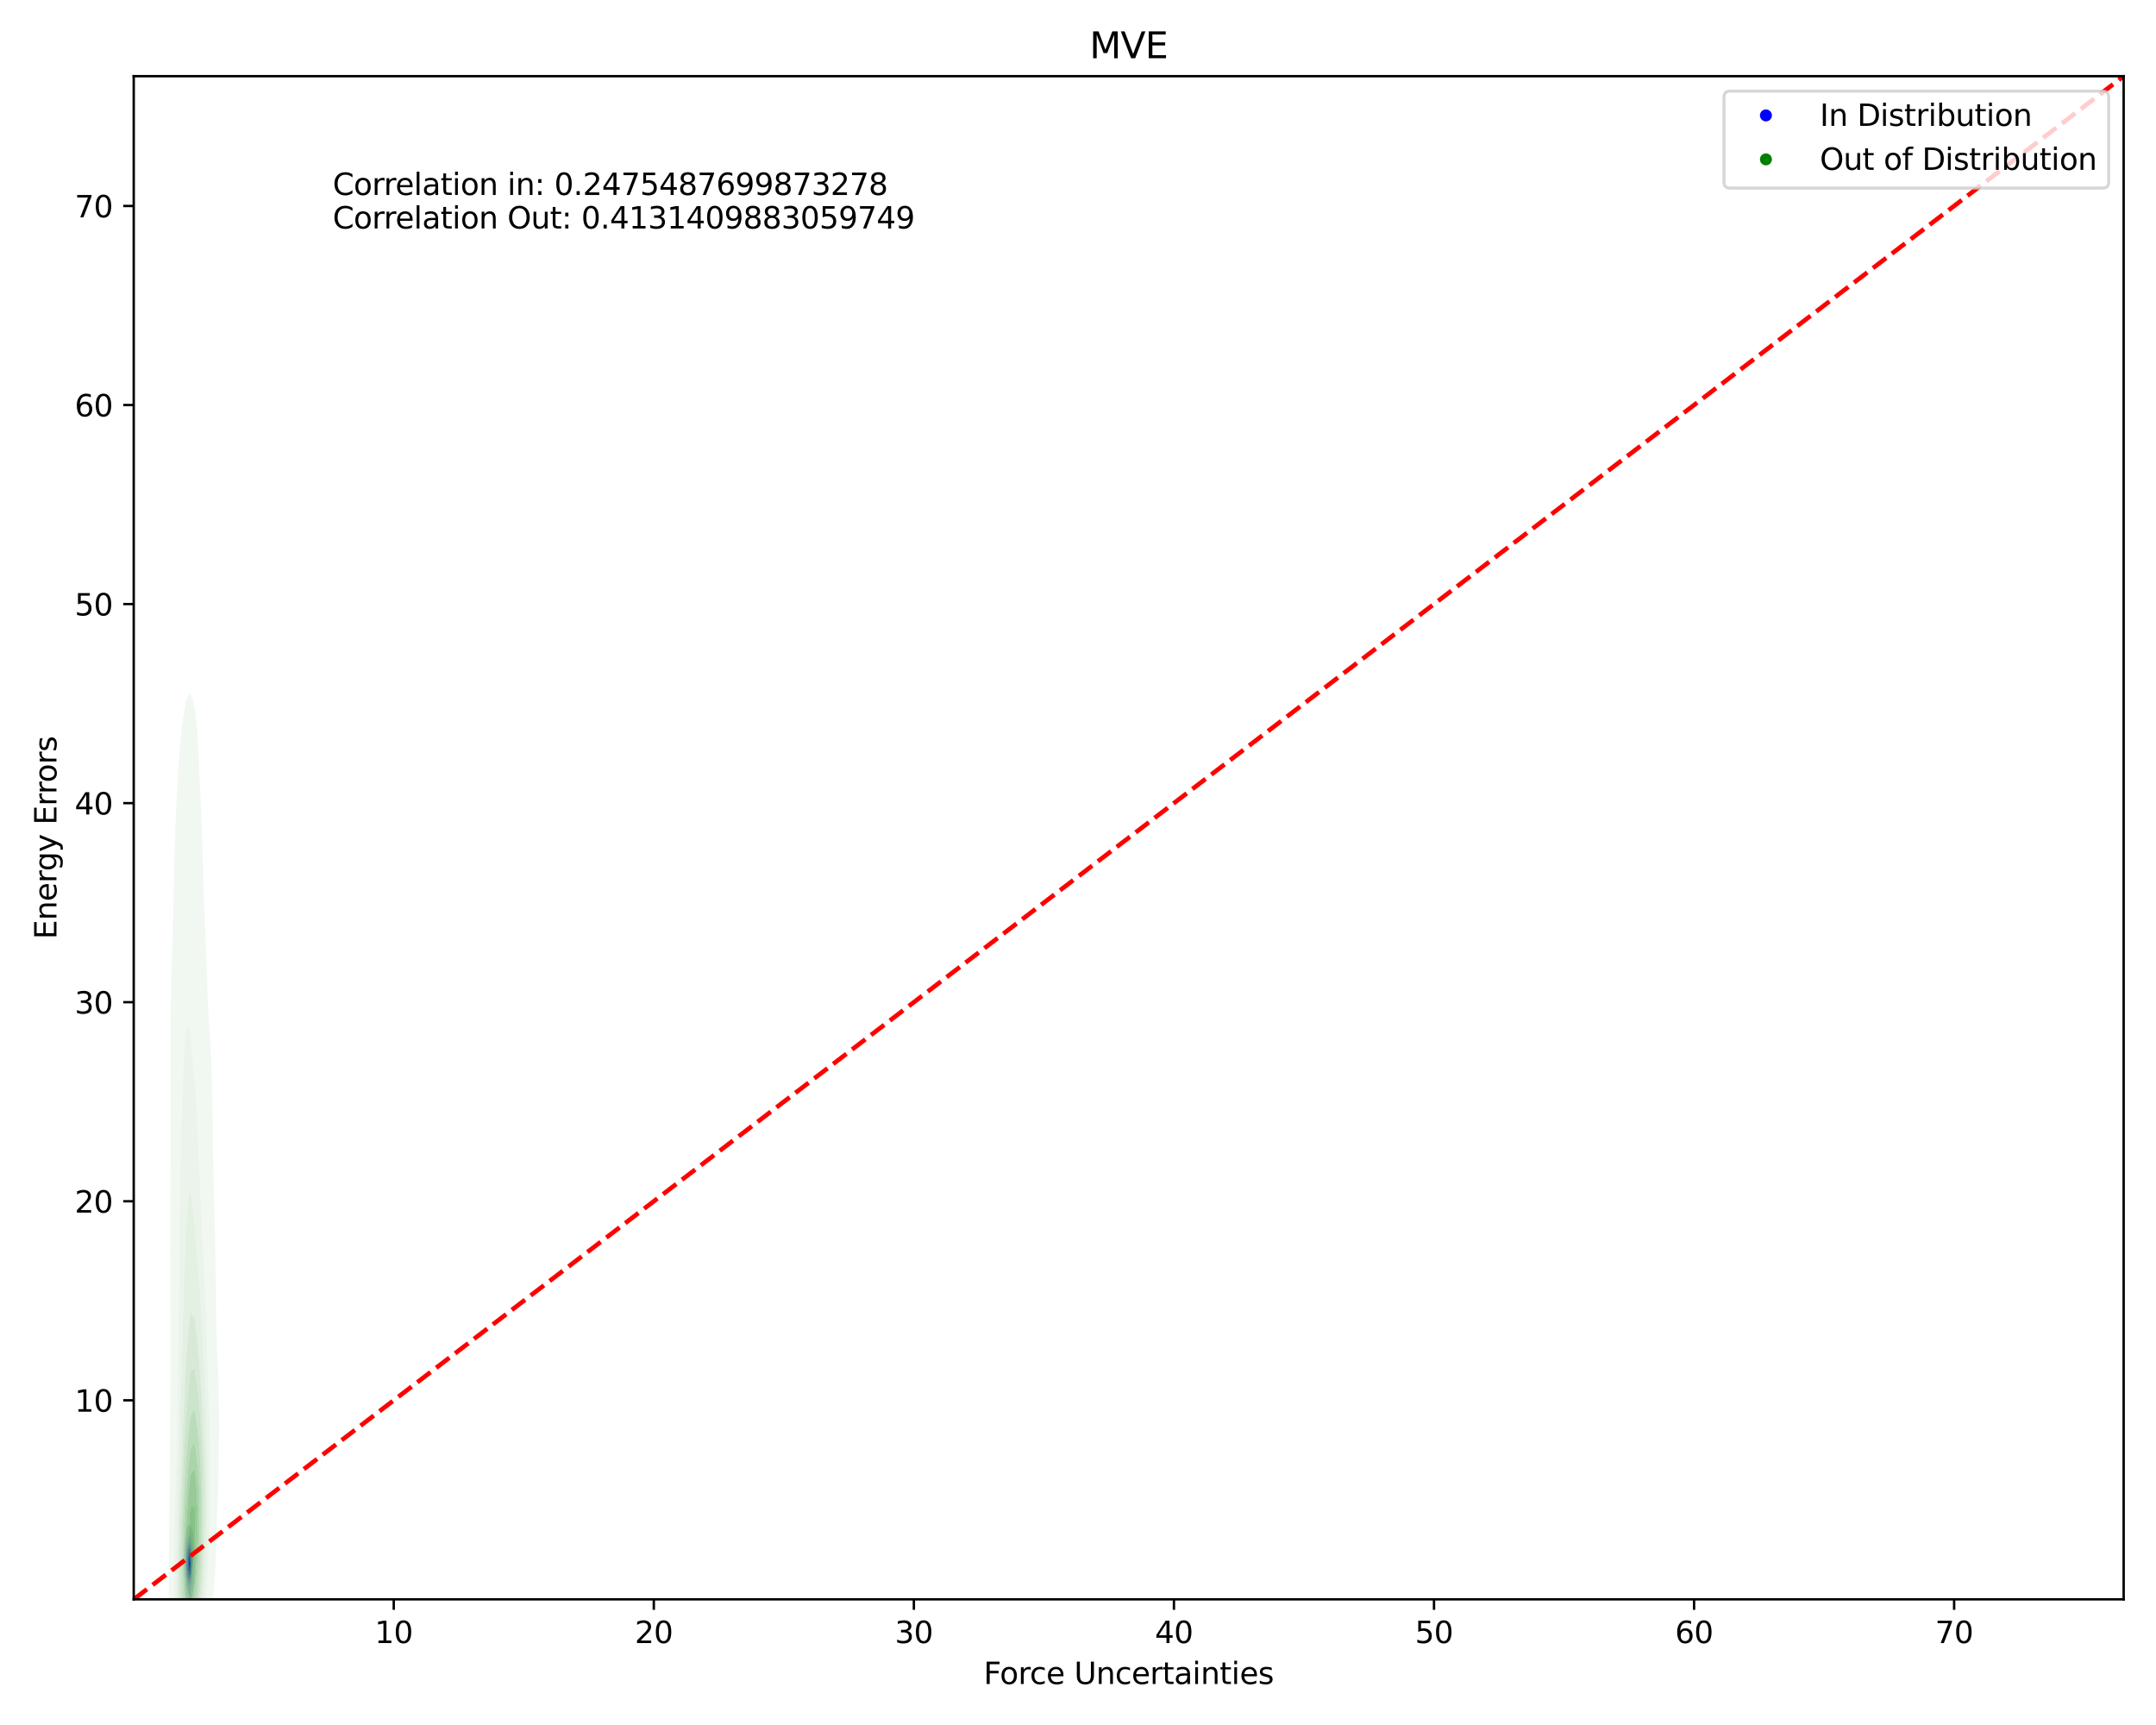 <?xml version="1.0" encoding="utf-8" standalone="no"?>
<!DOCTYPE svg PUBLIC "-//W3C//DTD SVG 1.1//EN"
  "http://www.w3.org/Graphics/SVG/1.1/DTD/svg11.dtd">
<svg xmlns:xlink="http://www.w3.org/1999/xlink" width="720pt" height="576pt" viewBox="0 0 720 576" xmlns="http://www.w3.org/2000/svg" version="1.1">
 <defs>
  <style type="text/css">*{stroke-linejoin: round; stroke-linecap: butt}</style>
 </defs>
 <g id="figure_1">
  <g id="patch_1">
   <path d="M 0 576 
L 720 576 
L 720 0 
L 0 0 
z
" style="fill: #ffffff"/>
  </g>
  <g id="axes_1">
   <g id="patch_2">
    <path d="M 44.66 534.04 
L 709.2 534.04 
L 709.2 25.44 
L 44.66 25.44 
z
" style="fill: #ffffff"/>
   </g>
   <g id="QuadContourSet_1">
    <path d="M 63.134 535.098 
L 63.323 535.002 
L 63.627 534.866 
L 63.974 534.391 
L 64.12 534.082 
L 64.251 533.779 
L 64.417 533.168 
L 64.506 532.556 
L 64.556 531.945 
L 64.588 531.333 
L 64.613 530.722 
L 64.613 530.722 
L 64.682 530.11 
L 64.743 529.499 
L 64.801 528.887 
L 64.857 528.276 
L 64.908 527.664 
L 64.948 527.053 
L 64.975 526.441 
L 64.99 525.83 
L 64.995 525.218 
L 64.997 524.607 
L 65.002 523.995 
L 65.009 523.384 
L 65.02 522.772 
L 65.028 522.161 
L 65.031 521.549 
L 65.029 520.937 
L 65.022 520.326 
L 65.009 519.714 
L 64.989 519.103 
L 64.957 518.491 
L 64.91 517.88 
L 64.852 517.268 
L 64.789 516.657 
L 64.727 516.045 
L 64.669 515.434 
L 64.614 514.822 
L 64.613 514.814 
L 64.595 514.211 
L 64.571 513.599 
L 64.536 512.988 
L 64.48 512.376 
L 64.393 511.765 
L 64.263 511.153 
L 64.12 510.644 
L 64.081 510.542 
L 63.809 509.93 
L 63.627 509.58 
L 63.304 509.319 
L 63.134 509.053 
L 62.981 509.319 
L 62.64 509.903 
L 62.636 509.93 
L 62.511 510.542 
L 62.361 511.153 
L 62.215 511.765 
L 62.147 512.066 
L 62.053 512.376 
L 61.891 512.988 
L 61.78 513.599 
L 61.705 514.211 
L 61.657 514.822 
L 61.654 514.862 
L 61.567 515.434 
L 61.501 516.045 
L 61.453 516.657 
L 61.415 517.268 
L 61.383 517.88 
L 61.355 518.491 
L 61.329 519.103 
L 61.306 519.714 
L 61.287 520.326 
L 61.273 520.937 
L 61.265 521.549 
L 61.264 522.161 
L 61.27 522.772 
L 61.282 523.384 
L 61.303 523.995 
L 61.331 524.607 
L 61.368 525.218 
L 61.413 525.83 
L 61.47 526.441 
L 61.548 527.053 
L 61.653 527.664 
L 61.654 527.673 
L 61.688 528.276 
L 61.722 528.887 
L 61.751 529.499 
L 61.78 530.11 
L 61.815 530.722 
L 61.862 531.333 
L 61.93 531.945 
L 62.025 532.556 
L 62.147 533.118 
L 62.154 533.168 
L 62.258 533.779 
L 62.455 534.391 
L 62.64 534.731 
L 62.999 535.002 
z
M 63.043 532.556 
L 62.869 531.945 
L 62.718 531.333 
L 62.64 531.029 
L 62.584 530.722 
L 62.48 530.11 
L 62.391 529.499 
L 62.311 528.887 
L 62.237 528.276 
L 62.167 527.664 
L 62.147 527.491 
L 62.061 527.053 
L 61.96 526.441 
L 61.886 525.83 
L 61.835 525.218 
L 61.798 524.607 
L 61.772 523.995 
L 61.752 523.384 
L 61.738 522.772 
L 61.729 522.161 
L 61.726 521.549 
L 61.731 520.937 
L 61.746 520.326 
L 61.769 519.714 
L 61.799 519.103 
L 61.836 518.491 
L 61.881 517.88 
L 61.937 517.268 
L 62.005 516.657 
L 62.091 516.045 
L 62.147 515.712 
L 62.186 515.434 
L 62.29 514.822 
L 62.429 514.211 
L 62.609 513.599 
L 62.64 513.505 
L 62.928 512.988 
L 63.134 512.678 
L 63.627 512.789 
L 63.699 512.988 
L 63.868 513.599 
L 63.979 514.211 
L 64.064 514.822 
L 64.12 515.268 
L 64.147 515.434 
L 64.244 516.045 
L 64.323 516.657 
L 64.385 517.268 
L 64.433 517.88 
L 64.473 518.491 
L 64.505 519.103 
L 64.529 519.714 
L 64.544 520.326 
L 64.552 520.937 
L 64.554 521.549 
L 64.551 522.161 
L 64.543 522.772 
L 64.533 523.384 
L 64.521 523.995 
L 64.509 524.607 
L 64.495 525.218 
L 64.475 525.83 
L 64.446 526.441 
L 64.403 527.053 
L 64.344 527.664 
L 64.269 528.276 
L 64.176 528.887 
L 64.12 529.215 
L 64.08 529.499 
L 63.983 530.11 
L 63.873 530.722 
L 63.755 531.333 
L 63.627 531.945 
L 63.627 531.945 
L 63.295 532.556 
L 63.134 532.781 
z
" clip-path="url(#p26cef48c1c)" style="fill: #e6e6f3"/>
    <path d="M 63.134 532.781 
L 63.295 532.556 
L 63.627 531.945 
L 63.627 531.945 
L 63.755 531.333 
L 63.873 530.722 
L 63.983 530.11 
L 64.08 529.499 
L 64.12 529.215 
L 64.176 528.887 
L 64.269 528.276 
L 64.344 527.664 
L 64.403 527.053 
L 64.446 526.441 
L 64.475 525.83 
L 64.495 525.218 
L 64.509 524.607 
L 64.521 523.995 
L 64.533 523.384 
L 64.543 522.772 
L 64.551 522.161 
L 64.554 521.549 
L 64.552 520.937 
L 64.544 520.326 
L 64.529 519.714 
L 64.505 519.103 
L 64.473 518.491 
L 64.433 517.88 
L 64.385 517.268 
L 64.323 516.657 
L 64.244 516.045 
L 64.147 515.434 
L 64.12 515.268 
L 64.064 514.822 
L 63.979 514.211 
L 63.868 513.599 
L 63.699 512.988 
L 63.627 512.789 
L 63.134 512.678 
L 62.928 512.988 
L 62.64 513.505 
L 62.609 513.599 
L 62.429 514.211 
L 62.29 514.822 
L 62.186 515.434 
L 62.147 515.712 
L 62.091 516.045 
L 62.005 516.657 
L 61.937 517.268 
L 61.881 517.88 
L 61.836 518.491 
L 61.799 519.103 
L 61.769 519.714 
L 61.746 520.326 
L 61.731 520.937 
L 61.726 521.549 
L 61.729 522.161 
L 61.738 522.772 
L 61.752 523.384 
L 61.772 523.995 
L 61.798 524.607 
L 61.835 525.218 
L 61.886 525.83 
L 61.96 526.441 
L 62.061 527.053 
L 62.147 527.491 
L 62.167 527.664 
L 62.237 528.276 
L 62.311 528.887 
L 62.391 529.499 
L 62.48 530.11 
L 62.584 530.722 
L 62.64 531.029 
L 62.718 531.333 
L 62.869 531.945 
L 63.043 532.556 
z
M 62.972 529.499 
L 62.769 528.887 
L 62.64 528.456 
L 62.601 528.276 
L 62.466 527.664 
L 62.351 527.053 
L 62.26 526.441 
L 62.191 525.83 
L 62.147 525.312 
L 62.134 525.218 
L 62.066 524.607 
L 62.018 523.995 
L 61.984 523.384 
L 61.96 522.772 
L 61.945 522.161 
L 61.941 521.549 
L 61.949 520.937 
L 61.972 520.326 
L 62.013 519.714 
L 62.071 519.103 
L 62.147 518.495 
L 62.148 518.491 
L 62.2 517.88 
L 62.267 517.268 
L 62.359 516.657 
L 62.484 516.045 
L 62.64 515.455 
L 62.649 515.434 
L 62.907 514.822 
L 63.134 514.375 
L 63.627 514.822 
L 63.627 514.822 
L 63.764 515.434 
L 63.885 516.045 
L 63.991 516.657 
L 64.075 517.268 
L 64.12 517.696 
L 64.145 517.88 
L 64.214 518.491 
L 64.268 519.103 
L 64.309 519.714 
L 64.338 520.326 
L 64.353 520.937 
L 64.357 521.549 
L 64.349 522.161 
L 64.333 522.772 
L 64.311 523.384 
L 64.285 523.995 
L 64.257 524.607 
L 64.223 525.218 
L 64.179 525.83 
L 64.12 526.41 
L 64.118 526.441 
L 64.065 527.053 
L 63.99 527.664 
L 63.89 528.276 
L 63.761 528.887 
L 63.627 529.402 
L 63.53 529.499 
L 63.134 529.926 
z
" clip-path="url(#p26cef48c1c)" style="fill: #cfcff4"/>
    <path d="M 63.134 529.926 
L 63.53 529.499 
L 63.627 529.402 
L 63.761 528.887 
L 63.89 528.276 
L 63.99 527.664 
L 64.065 527.053 
L 64.118 526.441 
L 64.12 526.41 
L 64.179 525.83 
L 64.223 525.218 
L 64.257 524.607 
L 64.285 523.995 
L 64.311 523.384 
L 64.333 522.772 
L 64.349 522.161 
L 64.357 521.549 
L 64.353 520.937 
L 64.338 520.326 
L 64.309 519.714 
L 64.268 519.103 
L 64.214 518.491 
L 64.145 517.88 
L 64.12 517.696 
L 64.075 517.268 
L 63.991 516.657 
L 63.885 516.045 
L 63.764 515.434 
L 63.627 514.822 
L 63.627 514.822 
L 63.134 514.375 
L 62.907 514.822 
L 62.649 515.434 
L 62.64 515.455 
L 62.484 516.045 
L 62.359 516.657 
L 62.267 517.268 
L 62.2 517.88 
L 62.148 518.491 
L 62.147 518.495 
L 62.071 519.103 
L 62.013 519.714 
L 61.972 520.326 
L 61.949 520.937 
L 61.941 521.549 
L 61.945 522.161 
L 61.96 522.772 
L 61.984 523.384 
L 62.018 523.995 
L 62.066 524.607 
L 62.134 525.218 
L 62.147 525.312 
L 62.191 525.83 
L 62.26 526.441 
L 62.351 527.053 
L 62.466 527.664 
L 62.601 528.276 
L 62.64 528.456 
L 62.769 528.887 
L 62.972 529.499 
z
M 62.942 528.276 
L 62.73 527.664 
L 62.64 527.397 
L 62.559 527.053 
L 62.434 526.441 
L 62.34 525.83 
L 62.271 525.218 
L 62.222 524.607 
L 62.188 523.995 
L 62.164 523.384 
L 62.147 522.772 
L 62.147 522.772 
L 62.128 522.161 
L 62.122 521.549 
L 62.133 520.937 
L 62.147 520.642 
L 62.157 520.326 
L 62.188 519.714 
L 62.233 519.103 
L 62.291 518.491 
L 62.367 517.88 
L 62.47 517.268 
L 62.611 516.657 
L 62.64 516.544 
L 62.848 516.045 
L 63.134 515.45 
L 63.599 516.045 
L 63.627 516.085 
L 63.763 516.657 
L 63.885 517.268 
L 63.977 517.88 
L 64.043 518.491 
L 64.089 519.103 
L 64.12 519.666 
L 64.124 519.714 
L 64.163 520.326 
L 64.185 520.937 
L 64.19 521.549 
L 64.18 522.161 
L 64.156 522.772 
L 64.123 523.384 
L 64.12 523.441 
L 64.102 523.995 
L 64.08 524.607 
L 64.052 525.218 
L 64.012 525.83 
L 63.954 526.441 
L 63.871 527.053 
L 63.759 527.664 
L 63.627 528.226 
L 63.586 528.276 
L 63.134 528.769 
z
" clip-path="url(#p26cef48c1c)" style="fill: #b9b9f6"/>
    <path d="M 63.134 528.769 
L 63.586 528.276 
L 63.627 528.226 
L 63.759 527.664 
L 63.871 527.053 
L 63.954 526.441 
L 64.012 525.83 
L 64.052 525.218 
L 64.08 524.607 
L 64.102 523.995 
L 64.12 523.441 
L 64.123 523.384 
L 64.156 522.772 
L 64.18 522.161 
L 64.19 521.549 
L 64.185 520.937 
L 64.163 520.326 
L 64.124 519.714 
L 64.12 519.666 
L 64.089 519.103 
L 64.043 518.491 
L 63.977 517.88 
L 63.885 517.268 
L 63.763 516.657 
L 63.627 516.085 
L 63.599 516.045 
L 63.134 515.45 
L 62.848 516.045 
L 62.64 516.544 
L 62.611 516.657 
L 62.47 517.268 
L 62.367 517.88 
L 62.291 518.491 
L 62.233 519.103 
L 62.188 519.714 
L 62.157 520.326 
L 62.147 520.642 
L 62.133 520.937 
L 62.122 521.549 
L 62.128 522.161 
L 62.147 522.772 
L 62.147 522.772 
L 62.164 523.384 
L 62.188 523.995 
L 62.222 524.607 
L 62.271 525.218 
L 62.34 525.83 
L 62.434 526.441 
L 62.559 527.053 
L 62.64 527.397 
L 62.73 527.664 
L 62.942 528.276 
z
M 63.128 527.664 
L 62.886 527.053 
L 62.679 526.441 
L 62.64 526.313 
L 62.542 525.83 
L 62.449 525.218 
L 62.382 524.607 
L 62.336 523.995 
L 62.305 523.384 
L 62.286 522.772 
L 62.275 522.161 
L 62.274 521.549 
L 62.284 520.937 
L 62.308 520.326 
L 62.348 519.714 
L 62.407 519.103 
L 62.486 518.491 
L 62.595 517.88 
L 62.64 517.671 
L 62.795 517.268 
L 63.071 516.657 
L 63.134 516.526 
L 63.228 516.657 
L 63.627 517.268 
L 63.627 517.268 
L 63.761 517.88 
L 63.858 518.491 
L 63.927 519.103 
L 63.976 519.714 
L 64.01 520.326 
L 64.03 520.937 
L 64.036 521.549 
L 64.031 522.161 
L 64.016 522.772 
L 63.993 523.384 
L 63.965 523.995 
L 63.93 524.607 
L 63.885 525.218 
L 63.821 525.83 
L 63.731 526.441 
L 63.627 526.971 
L 63.582 527.053 
L 63.144 527.664 
L 63.134 527.677 
z
" clip-path="url(#p26cef48c1c)" style="fill: #a0a0f7"/>
    <path d="M 63.134 527.677 
L 63.144 527.664 
L 63.582 527.053 
L 63.627 526.971 
L 63.731 526.441 
L 63.821 525.83 
L 63.885 525.218 
L 63.93 524.607 
L 63.965 523.995 
L 63.993 523.384 
L 64.016 522.772 
L 64.031 522.161 
L 64.036 521.549 
L 64.03 520.937 
L 64.01 520.326 
L 63.976 519.714 
L 63.927 519.103 
L 63.858 518.491 
L 63.761 517.88 
L 63.627 517.268 
L 63.627 517.268 
L 63.228 516.657 
L 63.134 516.526 
L 63.071 516.657 
L 62.795 517.268 
L 62.64 517.671 
L 62.595 517.88 
L 62.486 518.491 
L 62.407 519.103 
L 62.348 519.714 
L 62.308 520.326 
L 62.284 520.937 
L 62.274 521.549 
L 62.275 522.161 
L 62.286 522.772 
L 62.305 523.384 
L 62.336 523.995 
L 62.382 524.607 
L 62.449 525.218 
L 62.542 525.83 
L 62.64 526.313 
L 62.679 526.441 
L 62.886 527.053 
L 63.128 527.664 
z
M 63.089 526.441 
L 62.876 525.83 
L 62.707 525.218 
L 62.64 524.912 
L 62.598 524.607 
L 62.536 523.995 
L 62.495 523.384 
L 62.471 522.772 
L 62.461 522.161 
L 62.463 521.549 
L 62.479 520.937 
L 62.512 520.326 
L 62.564 519.714 
L 62.64 519.103 
L 62.64 519.103 
L 62.812 518.491 
L 63.042 517.88 
L 63.134 517.672 
L 63.264 517.88 
L 63.589 518.491 
L 63.627 518.58 
L 63.71 519.103 
L 63.78 519.714 
L 63.829 520.326 
L 63.86 520.937 
L 63.873 521.549 
L 63.869 522.161 
L 63.851 522.772 
L 63.821 523.384 
L 63.78 523.995 
L 63.728 524.607 
L 63.659 525.218 
L 63.627 525.442 
L 63.499 525.83 
L 63.204 526.441 
L 63.134 526.556 
z
" clip-path="url(#p26cef48c1c)" style="fill: #7f7ff9"/>
    <path d="M 63.134 526.556 
L 63.204 526.441 
L 63.499 525.83 
L 63.627 525.442 
L 63.659 525.218 
L 63.728 524.607 
L 63.78 523.995 
L 63.821 523.384 
L 63.851 522.772 
L 63.869 522.161 
L 63.873 521.549 
L 63.86 520.937 
L 63.829 520.326 
L 63.78 519.714 
L 63.71 519.103 
L 63.627 518.58 
L 63.589 518.491 
L 63.264 517.88 
L 63.134 517.672 
L 63.042 517.88 
L 62.812 518.491 
L 62.64 519.103 
L 62.64 519.103 
L 62.564 519.714 
L 62.512 520.326 
L 62.479 520.937 
L 62.463 521.549 
L 62.461 522.161 
L 62.471 522.772 
L 62.495 523.384 
L 62.536 523.995 
L 62.598 524.607 
L 62.64 524.912 
L 62.707 525.218 
L 62.876 525.83 
L 63.089 526.441 
z
M 62.964 525.218 
L 62.815 524.607 
L 62.709 523.995 
L 62.64 523.384 
L 62.64 523.384 
L 62.614 522.772 
L 62.604 522.161 
L 62.609 521.549 
L 62.629 520.937 
L 62.64 520.746 
L 62.681 520.326 
L 62.779 519.714 
L 62.924 519.103 
L 63.13 518.491 
L 63.134 518.481 
L 63.139 518.491 
L 63.427 519.103 
L 63.627 519.69 
L 63.63 519.714 
L 63.691 520.326 
L 63.73 520.937 
L 63.748 521.549 
L 63.746 522.161 
L 63.725 522.772 
L 63.689 523.384 
L 63.639 523.995 
L 63.627 524.117 
L 63.526 524.607 
L 63.355 525.218 
L 63.134 525.76 
z
" clip-path="url(#p26cef48c1c)" style="fill: #5d5dfa"/>
    <path d="M 63.134 525.76 
L 63.355 525.218 
L 63.526 524.607 
L 63.627 524.117 
L 63.639 523.995 
L 63.689 523.384 
L 63.725 522.772 
L 63.746 522.161 
L 63.748 521.549 
L 63.73 520.937 
L 63.691 520.326 
L 63.63 519.714 
L 63.627 519.69 
L 63.427 519.103 
L 63.139 518.491 
L 63.134 518.481 
L 63.13 518.491 
L 62.924 519.103 
L 62.779 519.714 
L 62.681 520.326 
L 62.64 520.746 
L 62.629 520.937 
L 62.609 521.549 
L 62.604 522.161 
L 62.614 522.772 
L 62.64 523.384 
L 62.64 523.384 
L 62.709 523.995 
L 62.815 524.607 
L 62.964 525.218 
z
M 63.084 525.218 
L 62.926 524.607 
L 62.812 523.995 
L 62.737 523.384 
L 62.697 522.772 
L 62.683 522.161 
L 62.692 521.549 
L 62.726 520.937 
L 62.793 520.326 
L 62.9 519.714 
L 63.058 519.103 
L 63.134 518.877 
L 63.24 519.103 
L 63.464 519.714 
L 63.624 520.326 
L 63.627 520.339 
L 63.669 520.937 
L 63.689 521.549 
L 63.688 522.161 
L 63.666 522.772 
L 63.627 523.384 
L 63.627 523.384 
L 63.524 523.995 
L 63.39 524.607 
L 63.198 525.218 
L 63.134 525.377 
z
" clip-path="url(#p26cef48c1c)" style="fill: #4848fb"/>
    <path d="M 63.134 525.377 
L 63.198 525.218 
L 63.39 524.607 
L 63.524 523.995 
L 63.627 523.384 
L 63.627 523.384 
L 63.666 522.772 
L 63.688 522.161 
L 63.689 521.549 
L 63.669 520.937 
L 63.627 520.339 
L 63.624 520.326 
L 63.464 519.714 
L 63.24 519.103 
L 63.134 518.877 
L 63.058 519.103 
L 62.9 519.714 
L 62.793 520.326 
L 62.726 520.937 
L 62.692 521.549 
L 62.683 522.161 
L 62.697 522.772 
L 62.737 523.384 
L 62.812 523.995 
L 62.926 524.607 
L 63.084 525.218 
z
M 63.127 523.995 
L 63.034 523.384 
L 62.983 522.772 
L 62.97 522.161 
L 62.99 521.549 
L 63.043 520.937 
L 63.134 520.326 
L 63.267 520.937 
L 63.344 521.549 
L 63.363 522.161 
L 63.331 522.772 
L 63.257 523.384 
L 63.141 523.995 
L 63.134 524.026 
z
" clip-path="url(#p26cef48c1c)" style="fill: #2c2cfd"/>
    <path d="M 63.134 524.026 
L 63.141 523.995 
L 63.257 523.384 
L 63.331 522.772 
L 63.363 522.161 
L 63.344 521.549 
L 63.267 520.937 
L 63.134 520.326 
L 63.043 520.937 
L 62.99 521.549 
L 62.97 522.161 
L 62.983 522.772 
L 63.034 523.384 
L 63.127 523.995 
z
" clip-path="url(#p26cef48c1c)" style="fill: #0b0bfe"/>
   </g>
   <g id="QuadContourSet_2">
    <path d="M 59.172 581.407 
L 60.634 585.768 
L 62.097 586.04 
L 63.559 583.646 
L 64.299 580.897 
L 65.021 578.692 
L 65.937 574.424 
L 66.483 571.431 
L 67.143 567.95 
L 67.931 561.477 
L 67.945 561.335 
L 68.994 555.004 
L 69.408 549.693 
L 69.599 548.53 
L 70.446 542.057 
L 70.831 535.583 
L 70.87 534.672 
L 71.534 529.11 
L 71.96 522.637 
L 72.189 516.163 
L 72.324 509.69 
L 72.332 509.162 
L 72.651 503.216 
L 72.877 496.743 
L 73.025 490.27 
L 73.119 483.796 
L 73.162 477.323 
L 73.146 470.849 
L 73.049 464.376 
L 72.85 457.903 
L 72.551 451.429 
L 72.332 447.254 
L 72.292 444.956 
L 72.185 438.482 
L 72.089 432.009 
L 72 425.536 
L 71.907 419.062 
L 71.794 412.589 
L 71.65 406.115 
L 71.48 399.642 
L 71.309 393.169 
L 71.169 386.695 
L 71.07 380.222 
L 70.986 373.748 
L 70.87 367.275 
L 70.87 367.275 
L 70.746 360.802 
L 70.534 354.328 
L 70.223 347.855 
L 69.823 341.381 
L 69.408 335.528 
L 69.39 334.908 
L 69.196 328.435 
L 68.971 321.961 
L 68.714 315.488 
L 68.439 309.014 
L 68.168 302.541 
L 67.945 296.748 
L 67.929 296.068 
L 67.784 289.594 
L 67.614 283.121 
L 67.399 276.647 
L 67.132 270.174 
L 66.832 263.701 
L 66.521 257.227 
L 66.483 256.461 
L 66.255 250.754 
L 65.871 244.28 
L 65.233 237.807 
L 65.021 236.158 
L 63.614 231.334 
L 63.559 231.179 
L 63.491 231.334 
L 62.097 233.73 
L 61.47 237.807 
L 60.634 243.495 
L 60.558 244.28 
L 59.98 250.754 
L 59.531 257.227 
L 59.175 263.701 
L 59.172 263.757 
L 58.825 270.174 
L 58.561 276.647 
L 58.355 283.121 
L 58.185 289.594 
L 58.035 296.068 
L 57.895 302.541 
L 57.763 309.014 
L 57.71 311.626 
L 57.574 315.488 
L 57.368 321.961 
L 57.205 328.435 
L 57.088 334.908 
L 57.017 341.381 
L 56.983 347.855 
L 56.979 354.328 
L 56.988 360.802 
L 56.997 367.275 
L 56.994 373.748 
L 56.977 380.222 
L 56.95 386.695 
L 56.918 393.169 
L 56.887 399.642 
L 56.862 406.115 
L 56.845 412.589 
L 56.841 419.062 
L 56.851 425.536 
L 56.872 432.009 
L 56.9 438.482 
L 56.922 444.956 
L 56.927 451.429 
L 56.91 457.903 
L 56.876 464.376 
L 56.833 470.849 
L 56.787 477.323 
L 56.739 483.796 
L 56.686 490.27 
L 56.624 496.743 
L 56.555 503.216 
L 56.487 509.69 
L 56.426 516.163 
L 56.379 522.637 
L 56.35 529.11 
L 56.341 535.583 
L 56.362 542.057 
L 56.424 548.53 
L 56.554 555.004 
L 56.81 561.477 
L 57.315 567.95 
L 57.71 571.259 
L 57.985 574.424 
L 59.069 580.897 
z
M 60.538 567.95 
L 59.408 561.477 
L 59.172 558.991 
L 58.765 555.004 
L 58.364 548.53 
L 58.162 542.057 
L 58.072 535.583 
L 58.053 529.11 
L 58.085 522.637 
L 58.161 516.163 
L 58.277 509.69 
L 58.429 503.216 
L 58.61 496.743 
L 58.805 490.27 
L 58.997 483.796 
L 59.172 477.485 
L 59.174 477.323 
L 59.248 470.849 
L 59.326 464.376 
L 59.41 457.903 
L 59.497 451.429 
L 59.584 444.956 
L 59.665 438.482 
L 59.737 432.009 
L 59.799 425.536 
L 59.856 419.062 
L 59.915 412.589 
L 59.982 406.115 
L 60.063 399.642 
L 60.161 393.169 
L 60.279 386.695 
L 60.421 380.222 
L 60.589 373.748 
L 60.634 372.13 
L 60.808 367.275 
L 61.077 360.802 
L 61.39 354.328 
L 61.748 347.855 
L 62.097 342.234 
L 63.559 344.119 
L 63.856 347.855 
L 64.428 354.328 
L 65.021 360.589 
L 65.035 360.802 
L 65.46 367.275 
L 65.838 373.748 
L 66.161 380.222 
L 66.434 386.695 
L 66.483 387.937 
L 66.713 393.169 
L 66.993 399.642 
L 67.285 406.115 
L 67.593 412.589 
L 67.897 419.062 
L 67.945 420.078 
L 68.263 425.536 
L 68.573 432.009 
L 68.822 438.482 
L 69.029 444.956 
L 69.208 451.429 
L 69.365 457.903 
L 69.408 459.678 
L 69.612 464.376 
L 69.866 470.849 
L 70.065 477.323 
L 70.204 483.796 
L 70.28 490.27 
L 70.294 496.743 
L 70.241 503.216 
L 70.106 509.69 
L 69.853 516.163 
L 69.408 522.637 
L 69.408 522.637 
L 69.177 529.11 
L 68.786 535.583 
L 68.064 542.057 
L 67.945 542.937 
L 67.492 548.53 
L 66.52 555.004 
L 66.483 555.223 
L 65.519 561.477 
L 65.021 563.995 
L 63.819 567.95 
L 63.559 568.917 
L 62.097 570.992 
L 60.634 568.387 
z
" clip-path="url(#p26cef48c1c)" style="fill: #e5f0e5; fill-opacity: 0.5"/>
    <path d="M 60.634 568.387 
L 62.097 570.992 
L 63.559 568.917 
L 63.819 567.95 
L 65.021 563.995 
L 65.519 561.477 
L 66.483 555.223 
L 66.52 555.004 
L 67.492 548.53 
L 67.945 542.937 
L 68.064 542.057 
L 68.786 535.583 
L 69.177 529.11 
L 69.408 522.637 
L 69.408 522.637 
L 69.853 516.163 
L 70.106 509.69 
L 70.241 503.216 
L 70.294 496.743 
L 70.28 490.27 
L 70.204 483.796 
L 70.065 477.323 
L 69.866 470.849 
L 69.612 464.376 
L 69.408 459.678 
L 69.365 457.903 
L 69.208 451.429 
L 69.029 444.956 
L 68.822 438.482 
L 68.573 432.009 
L 68.263 425.536 
L 67.945 420.078 
L 67.897 419.062 
L 67.593 412.589 
L 67.285 406.115 
L 66.993 399.642 
L 66.713 393.169 
L 66.483 387.937 
L 66.434 386.695 
L 66.161 380.222 
L 65.838 373.748 
L 65.46 367.275 
L 65.035 360.802 
L 65.021 360.589 
L 64.428 354.328 
L 63.856 347.855 
L 63.559 344.119 
L 62.097 342.234 
L 61.748 347.855 
L 61.39 354.328 
L 61.077 360.802 
L 60.808 367.275 
L 60.634 372.13 
L 60.589 373.748 
L 60.421 380.222 
L 60.279 386.695 
L 60.161 393.169 
L 60.063 399.642 
L 59.982 406.115 
L 59.915 412.589 
L 59.856 419.062 
L 59.799 425.536 
L 59.737 432.009 
L 59.665 438.482 
L 59.584 444.956 
L 59.497 451.429 
L 59.41 457.903 
L 59.326 464.376 
L 59.248 470.849 
L 59.174 477.323 
L 59.172 477.485 
L 58.997 483.796 
L 58.805 490.27 
L 58.61 496.743 
L 58.429 503.216 
L 58.277 509.69 
L 58.161 516.163 
L 58.085 522.637 
L 58.053 529.11 
L 58.072 535.583 
L 58.162 542.057 
L 58.364 548.53 
L 58.765 555.004 
L 59.172 558.991 
L 59.408 561.477 
L 60.538 567.95 
z
M 61.124 561.477 
L 60.634 560.026 
L 59.9 555.004 
L 59.4 548.53 
L 59.172 542.137 
L 59.168 542.057 
L 58.956 535.583 
L 58.892 529.11 
L 58.939 522.637 
L 59.08 516.163 
L 59.172 513.398 
L 59.225 509.69 
L 59.341 503.216 
L 59.486 496.743 
L 59.655 490.27 
L 59.842 483.796 
L 60.036 477.323 
L 60.232 470.849 
L 60.429 464.376 
L 60.634 457.903 
L 60.634 457.903 
L 60.791 451.429 
L 60.968 444.956 
L 61.161 438.482 
L 61.366 432.009 
L 61.579 425.536 
L 61.795 419.062 
L 62.016 412.589 
L 62.097 410.176 
L 62.447 406.115 
L 63.137 399.642 
L 63.559 396.412 
L 63.881 399.642 
L 64.605 406.115 
L 65.021 409.022 
L 65.255 412.589 
L 65.746 419.062 
L 66.28 425.536 
L 66.483 427.843 
L 66.78 432.009 
L 67.198 438.482 
L 67.551 444.956 
L 67.856 451.429 
L 67.945 453.377 
L 68.191 457.903 
L 68.512 464.376 
L 68.782 470.849 
L 68.995 477.323 
L 69.147 483.796 
L 69.239 490.27 
L 69.275 496.743 
L 69.257 503.216 
L 69.181 509.69 
L 69.035 516.163 
L 68.785 522.637 
L 68.36 529.11 
L 67.945 533.247 
L 67.811 535.583 
L 67.299 542.057 
L 66.483 547.998 
L 66.417 548.53 
L 65.471 555.004 
L 65.021 557.412 
L 63.837 561.477 
L 63.559 562.51 
L 62.097 564.017 
z
" clip-path="url(#p26cef48c1c)" style="fill: #d8ead8; fill-opacity: 0.5"/>
    <path d="M 62.097 564.017 
L 63.559 562.51 
L 63.837 561.477 
L 65.021 557.412 
L 65.471 555.004 
L 66.417 548.53 
L 66.483 547.998 
L 67.299 542.057 
L 67.811 535.583 
L 67.945 533.247 
L 68.36 529.11 
L 68.785 522.637 
L 69.035 516.163 
L 69.181 509.69 
L 69.257 503.216 
L 69.275 496.743 
L 69.239 490.27 
L 69.147 483.796 
L 68.995 477.323 
L 68.782 470.849 
L 68.512 464.376 
L 68.191 457.903 
L 67.945 453.377 
L 67.856 451.429 
L 67.551 444.956 
L 67.198 438.482 
L 66.78 432.009 
L 66.483 427.843 
L 66.28 425.536 
L 65.746 419.062 
L 65.255 412.589 
L 65.021 409.022 
L 64.605 406.115 
L 63.881 399.642 
L 63.559 396.412 
L 63.137 399.642 
L 62.447 406.115 
L 62.097 410.176 
L 62.016 412.589 
L 61.795 419.062 
L 61.579 425.536 
L 61.366 432.009 
L 61.161 438.482 
L 60.968 444.956 
L 60.791 451.429 
L 60.634 457.903 
L 60.634 457.903 
L 60.429 464.376 
L 60.232 470.849 
L 60.036 477.323 
L 59.842 483.796 
L 59.655 490.27 
L 59.486 496.743 
L 59.341 503.216 
L 59.225 509.69 
L 59.172 513.398 
L 59.08 516.163 
L 58.939 522.637 
L 58.892 529.11 
L 58.956 535.583 
L 59.168 542.057 
L 59.172 542.137 
L 59.4 548.53 
L 59.9 555.004 
L 60.634 560.026 
L 61.124 561.477 
z
M 61.487 555.004 
L 60.634 550.691 
L 60.388 548.53 
L 59.908 542.057 
L 59.681 535.583 
L 59.596 529.11 
L 59.603 522.637 
L 59.68 516.163 
L 59.82 509.69 
L 60.023 503.216 
L 60.288 496.743 
L 60.609 490.27 
L 60.634 489.742 
L 60.832 483.796 
L 61.072 477.323 
L 61.336 470.849 
L 61.623 464.376 
L 61.936 457.903 
L 62.097 454.681 
L 62.336 451.429 
L 62.879 444.956 
L 63.559 438.482 
L 65.021 439.977 
L 65.582 444.956 
L 66.286 451.429 
L 66.483 453.178 
L 66.834 457.903 
L 67.272 464.376 
L 67.641 470.849 
L 67.931 477.323 
L 67.945 477.698 
L 68.233 483.796 
L 68.438 490.27 
L 68.545 496.743 
L 68.555 503.216 
L 68.462 509.69 
L 68.242 516.163 
L 67.945 521.093 
L 67.894 522.637 
L 67.587 529.11 
L 67.095 535.583 
L 66.483 540.7 
L 66.337 542.057 
L 65.463 548.53 
L 65.021 551.079 
L 63.93 555.004 
L 63.559 556.396 
L 62.097 557.161 
z
" clip-path="url(#p26cef48c1c)" style="fill: #c8e2c8; fill-opacity: 0.5"/>
    <path d="M 62.097 557.161 
L 63.559 556.396 
L 63.93 555.004 
L 65.021 551.079 
L 65.463 548.53 
L 66.337 542.057 
L 66.483 540.7 
L 67.095 535.583 
L 67.587 529.11 
L 67.894 522.637 
L 67.945 521.093 
L 68.242 516.163 
L 68.462 509.69 
L 68.555 503.216 
L 68.545 496.743 
L 68.438 490.27 
L 68.233 483.796 
L 67.945 477.698 
L 67.931 477.323 
L 67.641 470.849 
L 67.272 464.376 
L 66.834 457.903 
L 66.483 453.178 
L 66.286 451.429 
L 65.582 444.956 
L 65.021 439.977 
L 63.559 438.482 
L 62.879 444.956 
L 62.336 451.429 
L 62.097 454.681 
L 61.936 457.903 
L 61.623 464.376 
L 61.336 470.849 
L 61.072 477.323 
L 60.832 483.796 
L 60.634 489.742 
L 60.609 490.27 
L 60.288 496.743 
L 60.023 503.216 
L 59.82 509.69 
L 59.68 516.163 
L 59.603 522.637 
L 59.596 529.11 
L 59.681 535.583 
L 59.908 542.057 
L 60.388 548.53 
L 60.634 550.691 
L 61.487 555.004 
z
M 61.435 548.53 
L 60.678 542.057 
L 60.634 541.333 
L 60.316 535.583 
L 60.164 529.11 
L 60.153 522.637 
L 60.25 516.163 
L 60.446 509.69 
L 60.634 505.325 
L 60.696 503.216 
L 60.92 496.743 
L 61.197 490.27 
L 61.53 483.796 
L 61.914 477.323 
L 62.097 474.278 
L 62.362 470.849 
L 62.904 464.376 
L 63.559 457.903 
L 63.559 457.903 
L 65.021 456.945 
L 65.143 457.903 
L 66.01 464.376 
L 66.483 468.016 
L 66.704 470.849 
L 67.158 477.323 
L 67.497 483.796 
L 67.722 490.27 
L 67.843 496.743 
L 67.873 503.216 
L 67.818 509.69 
L 67.677 516.163 
L 67.43 522.637 
L 67.024 529.11 
L 66.483 534.535 
L 66.389 535.583 
L 65.661 542.057 
L 65.021 546.127 
L 64.39 548.53 
L 63.559 551.694 
L 62.097 551.691 
z
" clip-path="url(#p26cef48c1c)" style="fill: #b2d7b1; fill-opacity: 0.5"/>
    <path d="M 62.097 551.691 
L 63.559 551.694 
L 64.39 548.53 
L 65.021 546.127 
L 65.661 542.057 
L 66.389 535.583 
L 66.483 534.535 
L 67.024 529.11 
L 67.43 522.637 
L 67.677 516.163 
L 67.818 509.69 
L 67.873 503.216 
L 67.843 496.743 
L 67.722 490.27 
L 67.497 483.796 
L 67.158 477.323 
L 66.704 470.849 
L 66.483 468.016 
L 66.01 464.376 
L 65.143 457.903 
L 65.021 456.945 
L 63.559 457.903 
L 63.559 457.903 
L 62.904 464.376 
L 62.362 470.849 
L 62.097 474.278 
L 61.914 477.323 
L 61.53 483.796 
L 61.197 490.27 
L 60.92 496.743 
L 60.696 503.216 
L 60.634 505.325 
L 60.446 509.69 
L 60.25 516.163 
L 60.153 522.637 
L 60.164 529.11 
L 60.316 535.583 
L 60.634 541.333 
L 60.678 542.057 
L 61.435 548.53 
z
M 61.607 542.057 
L 61.064 535.583 
L 60.85 529.11 
L 60.809 522.637 
L 60.877 516.163 
L 61.029 509.69 
L 61.258 503.216 
L 61.57 496.743 
L 61.972 490.27 
L 62.097 488.391 
L 62.473 483.796 
L 63.081 477.323 
L 63.559 472.823 
L 65.021 470.849 
L 65.974 477.323 
L 66.483 481.592 
L 66.638 483.796 
L 67 490.27 
L 67.217 496.743 
L 67.306 503.216 
L 67.274 509.69 
L 67.118 516.163 
L 66.808 522.637 
L 66.483 526.828 
L 66.323 529.11 
L 65.709 535.583 
L 65.021 540.594 
L 64.663 542.057 
L 63.559 546.382 
L 62.097 545.286 
z
" clip-path="url(#p26cef48c1c)" style="fill: #98ca98; fill-opacity: 0.5"/>
    <path d="M 62.097 545.286 
L 63.559 546.382 
L 64.663 542.057 
L 65.021 540.594 
L 65.709 535.583 
L 66.323 529.11 
L 66.483 526.828 
L 66.808 522.637 
L 67.118 516.163 
L 67.274 509.69 
L 67.306 503.216 
L 67.217 496.743 
L 67 490.27 
L 66.638 483.796 
L 66.483 481.592 
L 65.974 477.323 
L 65.021 470.849 
L 63.559 472.823 
L 63.081 477.323 
L 62.473 483.796 
L 62.097 488.391 
L 61.972 490.27 
L 61.57 496.743 
L 61.258 503.216 
L 61.029 509.69 
L 60.877 516.163 
L 60.809 522.637 
L 60.85 529.11 
L 61.064 535.583 
L 61.607 542.057 
z
M 61.869 535.583 
L 61.507 529.11 
L 61.398 522.637 
L 61.449 516.163 
L 61.626 509.69 
L 61.918 503.216 
L 62.097 500.202 
L 62.348 496.743 
L 62.903 490.27 
L 63.559 484.074 
L 63.745 483.796 
L 65.021 481.679 
L 65.318 483.796 
L 66.054 490.27 
L 66.483 496.743 
L 66.483 496.743 
L 66.641 503.216 
L 66.636 509.69 
L 66.483 515.396 
L 66.464 516.163 
L 66.148 522.637 
L 65.661 529.11 
L 65.021 534.773 
L 64.842 535.583 
L 63.559 540.865 
L 62.097 537.783 
z
" clip-path="url(#p26cef48c1c)" style="fill: #78bb78; fill-opacity: 0.5"/>
    <path d="M 62.097 537.783 
L 63.559 540.865 
L 64.842 535.583 
L 65.021 534.773 
L 65.661 529.11 
L 66.148 522.637 
L 66.464 516.163 
L 66.483 515.396 
L 66.636 509.69 
L 66.641 503.216 
L 66.483 496.743 
L 66.483 496.743 
L 66.054 490.27 
L 65.318 483.796 
L 65.021 481.679 
L 63.745 483.796 
L 63.559 484.074 
L 62.903 490.27 
L 62.348 496.743 
L 62.097 500.202 
L 61.918 503.216 
L 61.626 509.69 
L 61.449 516.163 
L 61.398 522.637 
L 61.507 529.11 
L 61.869 535.583 
z
M 63.511 535.583 
L 62.185 529.11 
L 62.097 527.552 
L 61.967 522.637 
L 62.003 516.163 
L 62.097 513.064 
L 62.227 509.69 
L 62.615 503.216 
L 63.134 496.743 
L 63.559 492.452 
L 65.021 490.52 
L 65.626 496.743 
L 65.945 503.216 
L 66.015 509.69 
L 65.884 516.163 
L 65.565 522.637 
L 65.021 529.11 
L 65.021 529.11 
L 63.589 535.583 
L 63.559 535.706 
z
" clip-path="url(#p26cef48c1c)" style="fill: #56aa56; fill-opacity: 0.5"/>
    <path d="M 63.559 535.706 
L 63.589 535.583 
L 65.021 529.11 
L 65.021 529.11 
L 65.565 522.637 
L 65.884 516.163 
L 66.015 509.69 
L 65.945 503.216 
L 65.626 496.743 
L 65.021 490.52 
L 63.559 492.452 
L 63.134 496.743 
L 62.615 503.216 
L 62.227 509.69 
L 62.097 513.064 
L 62.003 516.163 
L 61.967 522.637 
L 62.097 527.552 
L 62.185 529.11 
L 63.511 535.583 
z
M 63.063 522.637 
L 62.951 516.163 
L 63.144 509.69 
L 63.548 503.216 
L 63.559 503.086 
L 65.021 503.216 
L 65.021 503.216 
L 65.208 509.69 
L 65.133 516.163 
L 65.021 518.41 
L 64.439 522.637 
L 63.559 527.509 
z
" clip-path="url(#p26cef48c1c)" style="fill: #309730; fill-opacity: 0.5"/>
    <path d="M 63.559 527.509 
L 64.439 522.637 
L 65.021 518.41 
L 65.133 516.163 
L 65.208 509.69 
L 65.021 503.216 
L 65.021 503.216 
L 63.559 503.086 
L 63.548 503.216 
L 63.144 509.69 
L 62.951 516.163 
L 63.063 522.637 
z
" clip-path="url(#p26cef48c1c)" style="fill: #0d860d; fill-opacity: 0.5"/>
   </g>
   <g id="matplotlib.axis_1">
    <g id="xtick_1">
     <g id="line2d_1">
      <defs>
       <path id="mc4ad9cbe00" d="M 0 0 
L 0 3.5 
" style="stroke: #000000; stroke-width: 0.8"/>
      </defs>
      <g>
       <use xlink:href="#mc4ad9cbe00" x="131.492" y="534.04" style="stroke: #000000; stroke-width: 0.8"/>
      </g>
     </g>
     <g id="text_1">
      <!-- 10 -->
      <g transform="translate(125.129 548.638) scale(0.1 -0.1)">
       <defs>
        <path id="DejaVuSans-31" d="M 794 531 
L 1825 531 
L 1825 4091 
L 703 3866 
L 703 4441 
L 1819 4666 
L 2450 4666 
L 2450 531 
L 3481 531 
L 3481 0 
L 794 0 
L 794 531 
z
" transform="scale(0.016)"/>
        <path id="DejaVuSans-30" d="M 2034 4250 
Q 1547 4250 1301 3770 
Q 1056 3291 1056 2328 
Q 1056 1369 1301 889 
Q 1547 409 2034 409 
Q 2525 409 2770 889 
Q 3016 1369 3016 2328 
Q 3016 3291 2770 3770 
Q 2525 4250 2034 4250 
z
M 2034 4750 
Q 2819 4750 3233 4129 
Q 3647 3509 3647 2328 
Q 3647 1150 3233 529 
Q 2819 -91 2034 -91 
Q 1250 -91 836 529 
Q 422 1150 422 2328 
Q 422 3509 836 4129 
Q 1250 4750 2034 4750 
z
" transform="scale(0.016)"/>
       </defs>
       <use xlink:href="#DejaVuSans-31"/>
       <use xlink:href="#DejaVuSans-30" x="63.623"/>
      </g>
     </g>
    </g>
    <g id="xtick_2">
     <g id="line2d_2">
      <g>
       <use xlink:href="#mc4ad9cbe00" x="218.341" y="534.04" style="stroke: #000000; stroke-width: 0.8"/>
      </g>
     </g>
     <g id="text_2">
      <!-- 20 -->
      <g transform="translate(211.979 548.638) scale(0.1 -0.1)">
       <defs>
        <path id="DejaVuSans-32" d="M 1228 531 
L 3431 531 
L 3431 0 
L 469 0 
L 469 531 
Q 828 903 1448 1529 
Q 2069 2156 2228 2338 
Q 2531 2678 2651 2914 
Q 2772 3150 2772 3378 
Q 2772 3750 2511 3984 
Q 2250 4219 1831 4219 
Q 1534 4219 1204 4116 
Q 875 4013 500 3803 
L 500 4441 
Q 881 4594 1212 4672 
Q 1544 4750 1819 4750 
Q 2544 4750 2975 4387 
Q 3406 4025 3406 3419 
Q 3406 3131 3298 2873 
Q 3191 2616 2906 2266 
Q 2828 2175 2409 1742 
Q 1991 1309 1228 531 
z
" transform="scale(0.016)"/>
       </defs>
       <use xlink:href="#DejaVuSans-32"/>
       <use xlink:href="#DejaVuSans-30" x="63.623"/>
      </g>
     </g>
    </g>
    <g id="xtick_3">
     <g id="line2d_3">
      <g>
       <use xlink:href="#mc4ad9cbe00" x="305.19" y="534.04" style="stroke: #000000; stroke-width: 0.8"/>
      </g>
     </g>
     <g id="text_3">
      <!-- 30 -->
      <g transform="translate(298.828 548.638) scale(0.1 -0.1)">
       <defs>
        <path id="DejaVuSans-33" d="M 2597 2516 
Q 3050 2419 3304 2112 
Q 3559 1806 3559 1356 
Q 3559 666 3084 287 
Q 2609 -91 1734 -91 
Q 1441 -91 1130 -33 
Q 819 25 488 141 
L 488 750 
Q 750 597 1062 519 
Q 1375 441 1716 441 
Q 2309 441 2620 675 
Q 2931 909 2931 1356 
Q 2931 1769 2642 2001 
Q 2353 2234 1838 2234 
L 1294 2234 
L 1294 2753 
L 1863 2753 
Q 2328 2753 2575 2939 
Q 2822 3125 2822 3475 
Q 2822 3834 2567 4026 
Q 2313 4219 1838 4219 
Q 1578 4219 1281 4162 
Q 984 4106 628 3988 
L 628 4550 
Q 988 4650 1302 4700 
Q 1616 4750 1894 4750 
Q 2613 4750 3031 4423 
Q 3450 4097 3450 3541 
Q 3450 3153 3228 2886 
Q 3006 2619 2597 2516 
z
" transform="scale(0.016)"/>
       </defs>
       <use xlink:href="#DejaVuSans-33"/>
       <use xlink:href="#DejaVuSans-30" x="63.623"/>
      </g>
     </g>
    </g>
    <g id="xtick_4">
     <g id="line2d_4">
      <g>
       <use xlink:href="#mc4ad9cbe00" x="392.039" y="534.04" style="stroke: #000000; stroke-width: 0.8"/>
      </g>
     </g>
     <g id="text_4">
      <!-- 40 -->
      <g transform="translate(385.677 548.638) scale(0.1 -0.1)">
       <defs>
        <path id="DejaVuSans-34" d="M 2419 4116 
L 825 1625 
L 2419 1625 
L 2419 4116 
z
M 2253 4666 
L 3047 4666 
L 3047 1625 
L 3713 1625 
L 3713 1100 
L 3047 1100 
L 3047 0 
L 2419 0 
L 2419 1100 
L 313 1100 
L 313 1709 
L 2253 4666 
z
" transform="scale(0.016)"/>
       </defs>
       <use xlink:href="#DejaVuSans-34"/>
       <use xlink:href="#DejaVuSans-30" x="63.623"/>
      </g>
     </g>
    </g>
    <g id="xtick_5">
     <g id="line2d_5">
      <g>
       <use xlink:href="#mc4ad9cbe00" x="478.889" y="534.04" style="stroke: #000000; stroke-width: 0.8"/>
      </g>
     </g>
     <g id="text_5">
      <!-- 50 -->
      <g transform="translate(472.526 548.638) scale(0.1 -0.1)">
       <defs>
        <path id="DejaVuSans-35" d="M 691 4666 
L 3169 4666 
L 3169 4134 
L 1269 4134 
L 1269 2991 
Q 1406 3038 1543 3061 
Q 1681 3084 1819 3084 
Q 2600 3084 3056 2656 
Q 3513 2228 3513 1497 
Q 3513 744 3044 326 
Q 2575 -91 1722 -91 
Q 1428 -91 1123 -41 
Q 819 9 494 109 
L 494 744 
Q 775 591 1075 516 
Q 1375 441 1709 441 
Q 2250 441 2565 725 
Q 2881 1009 2881 1497 
Q 2881 1984 2565 2268 
Q 2250 2553 1709 2553 
Q 1456 2553 1204 2497 
Q 953 2441 691 2322 
L 691 4666 
z
" transform="scale(0.016)"/>
       </defs>
       <use xlink:href="#DejaVuSans-35"/>
       <use xlink:href="#DejaVuSans-30" x="63.623"/>
      </g>
     </g>
    </g>
    <g id="xtick_6">
     <g id="line2d_6">
      <g>
       <use xlink:href="#mc4ad9cbe00" x="565.738" y="534.04" style="stroke: #000000; stroke-width: 0.8"/>
      </g>
     </g>
     <g id="text_6">
      <!-- 60 -->
      <g transform="translate(559.375 548.638) scale(0.1 -0.1)">
       <defs>
        <path id="DejaVuSans-36" d="M 2113 2584 
Q 1688 2584 1439 2293 
Q 1191 2003 1191 1497 
Q 1191 994 1439 701 
Q 1688 409 2113 409 
Q 2538 409 2786 701 
Q 3034 994 3034 1497 
Q 3034 2003 2786 2293 
Q 2538 2584 2113 2584 
z
M 3366 4563 
L 3366 3988 
Q 3128 4100 2886 4159 
Q 2644 4219 2406 4219 
Q 1781 4219 1451 3797 
Q 1122 3375 1075 2522 
Q 1259 2794 1537 2939 
Q 1816 3084 2150 3084 
Q 2853 3084 3261 2657 
Q 3669 2231 3669 1497 
Q 3669 778 3244 343 
Q 2819 -91 2113 -91 
Q 1303 -91 875 529 
Q 447 1150 447 2328 
Q 447 3434 972 4092 
Q 1497 4750 2381 4750 
Q 2619 4750 2861 4703 
Q 3103 4656 3366 4563 
z
" transform="scale(0.016)"/>
       </defs>
       <use xlink:href="#DejaVuSans-36"/>
       <use xlink:href="#DejaVuSans-30" x="63.623"/>
      </g>
     </g>
    </g>
    <g id="xtick_7">
     <g id="line2d_7">
      <g>
       <use xlink:href="#mc4ad9cbe00" x="652.587" y="534.04" style="stroke: #000000; stroke-width: 0.8"/>
      </g>
     </g>
     <g id="text_7">
      <!-- 70 -->
      <g transform="translate(646.224 548.638) scale(0.1 -0.1)">
       <defs>
        <path id="DejaVuSans-37" d="M 525 4666 
L 3525 4666 
L 3525 4397 
L 1831 0 
L 1172 0 
L 2766 4134 
L 525 4134 
L 525 4666 
z
" transform="scale(0.016)"/>
       </defs>
       <use xlink:href="#DejaVuSans-37"/>
       <use xlink:href="#DejaVuSans-30" x="63.623"/>
      </g>
     </g>
    </g>
    <g id="text_8">
     <!-- Force Uncertainties -->
     <g transform="translate(328.496 562.317) scale(0.1 -0.1)">
      <defs>
       <path id="DejaVuSans-46" d="M 628 4666 
L 3309 4666 
L 3309 4134 
L 1259 4134 
L 1259 2759 
L 3109 2759 
L 3109 2228 
L 1259 2228 
L 1259 0 
L 628 0 
L 628 4666 
z
" transform="scale(0.016)"/>
       <path id="DejaVuSans-6f" d="M 1959 3097 
Q 1497 3097 1228 2736 
Q 959 2375 959 1747 
Q 959 1119 1226 758 
Q 1494 397 1959 397 
Q 2419 397 2687 759 
Q 2956 1122 2956 1747 
Q 2956 2369 2687 2733 
Q 2419 3097 1959 3097 
z
M 1959 3584 
Q 2709 3584 3137 3096 
Q 3566 2609 3566 1747 
Q 3566 888 3137 398 
Q 2709 -91 1959 -91 
Q 1206 -91 779 398 
Q 353 888 353 1747 
Q 353 2609 779 3096 
Q 1206 3584 1959 3584 
z
" transform="scale(0.016)"/>
       <path id="DejaVuSans-72" d="M 2631 2963 
Q 2534 3019 2420 3045 
Q 2306 3072 2169 3072 
Q 1681 3072 1420 2755 
Q 1159 2438 1159 1844 
L 1159 0 
L 581 0 
L 581 3500 
L 1159 3500 
L 1159 2956 
Q 1341 3275 1631 3429 
Q 1922 3584 2338 3584 
Q 2397 3584 2469 3576 
Q 2541 3569 2628 3553 
L 2631 2963 
z
" transform="scale(0.016)"/>
       <path id="DejaVuSans-63" d="M 3122 3366 
L 3122 2828 
Q 2878 2963 2633 3030 
Q 2388 3097 2138 3097 
Q 1578 3097 1268 2742 
Q 959 2388 959 1747 
Q 959 1106 1268 751 
Q 1578 397 2138 397 
Q 2388 397 2633 464 
Q 2878 531 3122 666 
L 3122 134 
Q 2881 22 2623 -34 
Q 2366 -91 2075 -91 
Q 1284 -91 818 406 
Q 353 903 353 1747 
Q 353 2603 823 3093 
Q 1294 3584 2113 3584 
Q 2378 3584 2631 3529 
Q 2884 3475 3122 3366 
z
" transform="scale(0.016)"/>
       <path id="DejaVuSans-65" d="M 3597 1894 
L 3597 1613 
L 953 1613 
Q 991 1019 1311 708 
Q 1631 397 2203 397 
Q 2534 397 2845 478 
Q 3156 559 3463 722 
L 3463 178 
Q 3153 47 2828 -22 
Q 2503 -91 2169 -91 
Q 1331 -91 842 396 
Q 353 884 353 1716 
Q 353 2575 817 3079 
Q 1281 3584 2069 3584 
Q 2775 3584 3186 3129 
Q 3597 2675 3597 1894 
z
M 3022 2063 
Q 3016 2534 2758 2815 
Q 2500 3097 2075 3097 
Q 1594 3097 1305 2825 
Q 1016 2553 972 2059 
L 3022 2063 
z
" transform="scale(0.016)"/>
       <path id="DejaVuSans-20" transform="scale(0.016)"/>
       <path id="DejaVuSans-55" d="M 556 4666 
L 1191 4666 
L 1191 1831 
Q 1191 1081 1462 751 
Q 1734 422 2344 422 
Q 2950 422 3222 751 
Q 3494 1081 3494 1831 
L 3494 4666 
L 4128 4666 
L 4128 1753 
Q 4128 841 3676 375 
Q 3225 -91 2344 -91 
Q 1459 -91 1007 375 
Q 556 841 556 1753 
L 556 4666 
z
" transform="scale(0.016)"/>
       <path id="DejaVuSans-6e" d="M 3513 2113 
L 3513 0 
L 2938 0 
L 2938 2094 
Q 2938 2591 2744 2837 
Q 2550 3084 2163 3084 
Q 1697 3084 1428 2787 
Q 1159 2491 1159 1978 
L 1159 0 
L 581 0 
L 581 3500 
L 1159 3500 
L 1159 2956 
Q 1366 3272 1645 3428 
Q 1925 3584 2291 3584 
Q 2894 3584 3203 3211 
Q 3513 2838 3513 2113 
z
" transform="scale(0.016)"/>
       <path id="DejaVuSans-74" d="M 1172 4494 
L 1172 3500 
L 2356 3500 
L 2356 3053 
L 1172 3053 
L 1172 1153 
Q 1172 725 1289 603 
Q 1406 481 1766 481 
L 2356 481 
L 2356 0 
L 1766 0 
Q 1100 0 847 248 
Q 594 497 594 1153 
L 594 3053 
L 172 3053 
L 172 3500 
L 594 3500 
L 594 4494 
L 1172 4494 
z
" transform="scale(0.016)"/>
       <path id="DejaVuSans-61" d="M 2194 1759 
Q 1497 1759 1228 1600 
Q 959 1441 959 1056 
Q 959 750 1161 570 
Q 1363 391 1709 391 
Q 2188 391 2477 730 
Q 2766 1069 2766 1631 
L 2766 1759 
L 2194 1759 
z
M 3341 1997 
L 3341 0 
L 2766 0 
L 2766 531 
Q 2569 213 2275 61 
Q 1981 -91 1556 -91 
Q 1019 -91 701 211 
Q 384 513 384 1019 
Q 384 1609 779 1909 
Q 1175 2209 1959 2209 
L 2766 2209 
L 2766 2266 
Q 2766 2663 2505 2880 
Q 2244 3097 1772 3097 
Q 1472 3097 1187 3025 
Q 903 2953 641 2809 
L 641 3341 
Q 956 3463 1253 3523 
Q 1550 3584 1831 3584 
Q 2591 3584 2966 3190 
Q 3341 2797 3341 1997 
z
" transform="scale(0.016)"/>
       <path id="DejaVuSans-69" d="M 603 3500 
L 1178 3500 
L 1178 0 
L 603 0 
L 603 3500 
z
M 603 4863 
L 1178 4863 
L 1178 4134 
L 603 4134 
L 603 4863 
z
" transform="scale(0.016)"/>
       <path id="DejaVuSans-73" d="M 2834 3397 
L 2834 2853 
Q 2591 2978 2328 3040 
Q 2066 3103 1784 3103 
Q 1356 3103 1142 2972 
Q 928 2841 928 2578 
Q 928 2378 1081 2264 
Q 1234 2150 1697 2047 
L 1894 2003 
Q 2506 1872 2764 1633 
Q 3022 1394 3022 966 
Q 3022 478 2636 193 
Q 2250 -91 1575 -91 
Q 1294 -91 989 -36 
Q 684 19 347 128 
L 347 722 
Q 666 556 975 473 
Q 1284 391 1588 391 
Q 1994 391 2212 530 
Q 2431 669 2431 922 
Q 2431 1156 2273 1281 
Q 2116 1406 1581 1522 
L 1381 1569 
Q 847 1681 609 1914 
Q 372 2147 372 2553 
Q 372 3047 722 3315 
Q 1072 3584 1716 3584 
Q 2034 3584 2315 3537 
Q 2597 3491 2834 3397 
z
" transform="scale(0.016)"/>
      </defs>
      <use xlink:href="#DejaVuSans-46"/>
      <use xlink:href="#DejaVuSans-6f" x="53.895"/>
      <use xlink:href="#DejaVuSans-72" x="115.076"/>
      <use xlink:href="#DejaVuSans-63" x="153.939"/>
      <use xlink:href="#DejaVuSans-65" x="208.92"/>
      <use xlink:href="#DejaVuSans-20" x="270.443"/>
      <use xlink:href="#DejaVuSans-55" x="302.23"/>
      <use xlink:href="#DejaVuSans-6e" x="375.424"/>
      <use xlink:href="#DejaVuSans-63" x="438.803"/>
      <use xlink:href="#DejaVuSans-65" x="493.783"/>
      <use xlink:href="#DejaVuSans-72" x="555.307"/>
      <use xlink:href="#DejaVuSans-74" x="596.42"/>
      <use xlink:href="#DejaVuSans-61" x="635.629"/>
      <use xlink:href="#DejaVuSans-69" x="696.908"/>
      <use xlink:href="#DejaVuSans-6e" x="724.691"/>
      <use xlink:href="#DejaVuSans-74" x="788.07"/>
      <use xlink:href="#DejaVuSans-69" x="827.279"/>
      <use xlink:href="#DejaVuSans-65" x="855.062"/>
      <use xlink:href="#DejaVuSans-73" x="916.586"/>
     </g>
    </g>
   </g>
   <g id="matplotlib.axis_2">
    <g id="ytick_1">
     <g id="line2d_8">
      <defs>
       <path id="m1ab58fc943" d="M 0 0 
L -3.5 0 
" style="stroke: #000000; stroke-width: 0.8"/>
      </defs>
      <g>
       <use xlink:href="#m1ab58fc943" x="44.66" y="467.584" style="stroke: #000000; stroke-width: 0.8"/>
      </g>
     </g>
     <g id="text_9">
      <!-- 10 -->
      <g transform="translate(24.935 471.383) scale(0.1 -0.1)">
       <use xlink:href="#DejaVuSans-31"/>
       <use xlink:href="#DejaVuSans-30" x="63.623"/>
      </g>
     </g>
    </g>
    <g id="ytick_2">
     <g id="line2d_9">
      <g>
       <use xlink:href="#m1ab58fc943" x="44.66" y="401.115" style="stroke: #000000; stroke-width: 0.8"/>
      </g>
     </g>
     <g id="text_10">
      <!-- 20 -->
      <g transform="translate(24.935 404.914) scale(0.1 -0.1)">
       <use xlink:href="#DejaVuSans-32"/>
       <use xlink:href="#DejaVuSans-30" x="63.623"/>
      </g>
     </g>
    </g>
    <g id="ytick_3">
     <g id="line2d_10">
      <g>
       <use xlink:href="#m1ab58fc943" x="44.66" y="334.645" style="stroke: #000000; stroke-width: 0.8"/>
      </g>
     </g>
     <g id="text_11">
      <!-- 30 -->
      <g transform="translate(24.935 338.445) scale(0.1 -0.1)">
       <use xlink:href="#DejaVuSans-33"/>
       <use xlink:href="#DejaVuSans-30" x="63.623"/>
      </g>
     </g>
    </g>
    <g id="ytick_4">
     <g id="line2d_11">
      <g>
       <use xlink:href="#m1ab58fc943" x="44.66" y="268.176" style="stroke: #000000; stroke-width: 0.8"/>
      </g>
     </g>
     <g id="text_12">
      <!-- 40 -->
      <g transform="translate(24.935 271.975) scale(0.1 -0.1)">
       <use xlink:href="#DejaVuSans-34"/>
       <use xlink:href="#DejaVuSans-30" x="63.623"/>
      </g>
     </g>
    </g>
    <g id="ytick_5">
     <g id="line2d_12">
      <g>
       <use xlink:href="#m1ab58fc943" x="44.66" y="201.707" style="stroke: #000000; stroke-width: 0.8"/>
      </g>
     </g>
     <g id="text_13">
      <!-- 50 -->
      <g transform="translate(24.935 205.506) scale(0.1 -0.1)">
       <use xlink:href="#DejaVuSans-35"/>
       <use xlink:href="#DejaVuSans-30" x="63.623"/>
      </g>
     </g>
    </g>
    <g id="ytick_6">
     <g id="line2d_13">
      <g>
       <use xlink:href="#m1ab58fc943" x="44.66" y="135.238" style="stroke: #000000; stroke-width: 0.8"/>
      </g>
     </g>
     <g id="text_14">
      <!-- 60 -->
      <g transform="translate(24.935 139.037) scale(0.1 -0.1)">
       <use xlink:href="#DejaVuSans-36"/>
       <use xlink:href="#DejaVuSans-30" x="63.623"/>
      </g>
     </g>
    </g>
    <g id="ytick_7">
     <g id="line2d_14">
      <g>
       <use xlink:href="#m1ab58fc943" x="44.66" y="68.768" style="stroke: #000000; stroke-width: 0.8"/>
      </g>
     </g>
     <g id="text_15">
      <!-- 70 -->
      <g transform="translate(24.935 72.568) scale(0.1 -0.1)">
       <use xlink:href="#DejaVuSans-37"/>
       <use xlink:href="#DejaVuSans-30" x="63.623"/>
      </g>
     </g>
    </g>
    <g id="text_16">
     <!-- Energy Errors -->
     <g transform="translate(18.855 313.625) rotate(-90) scale(0.1 -0.1)">
      <defs>
       <path id="DejaVuSans-45" d="M 628 4666 
L 3578 4666 
L 3578 4134 
L 1259 4134 
L 1259 2753 
L 3481 2753 
L 3481 2222 
L 1259 2222 
L 1259 531 
L 3634 531 
L 3634 0 
L 628 0 
L 628 4666 
z
" transform="scale(0.016)"/>
       <path id="DejaVuSans-67" d="M 2906 1791 
Q 2906 2416 2648 2759 
Q 2391 3103 1925 3103 
Q 1463 3103 1205 2759 
Q 947 2416 947 1791 
Q 947 1169 1205 825 
Q 1463 481 1925 481 
Q 2391 481 2648 825 
Q 2906 1169 2906 1791 
z
M 3481 434 
Q 3481 -459 3084 -895 
Q 2688 -1331 1869 -1331 
Q 1566 -1331 1297 -1286 
Q 1028 -1241 775 -1147 
L 775 -588 
Q 1028 -725 1275 -790 
Q 1522 -856 1778 -856 
Q 2344 -856 2625 -561 
Q 2906 -266 2906 331 
L 2906 616 
Q 2728 306 2450 153 
Q 2172 0 1784 0 
Q 1141 0 747 490 
Q 353 981 353 1791 
Q 353 2603 747 3093 
Q 1141 3584 1784 3584 
Q 2172 3584 2450 3431 
Q 2728 3278 2906 2969 
L 2906 3500 
L 3481 3500 
L 3481 434 
z
" transform="scale(0.016)"/>
       <path id="DejaVuSans-79" d="M 2059 -325 
Q 1816 -950 1584 -1140 
Q 1353 -1331 966 -1331 
L 506 -1331 
L 506 -850 
L 844 -850 
Q 1081 -850 1212 -737 
Q 1344 -625 1503 -206 
L 1606 56 
L 191 3500 
L 800 3500 
L 1894 763 
L 2988 3500 
L 3597 3500 
L 2059 -325 
z
" transform="scale(0.016)"/>
      </defs>
      <use xlink:href="#DejaVuSans-45"/>
      <use xlink:href="#DejaVuSans-6e" x="63.184"/>
      <use xlink:href="#DejaVuSans-65" x="126.562"/>
      <use xlink:href="#DejaVuSans-72" x="188.086"/>
      <use xlink:href="#DejaVuSans-67" x="227.449"/>
      <use xlink:href="#DejaVuSans-79" x="290.926"/>
      <use xlink:href="#DejaVuSans-20" x="350.105"/>
      <use xlink:href="#DejaVuSans-45" x="381.893"/>
      <use xlink:href="#DejaVuSans-72" x="445.076"/>
      <use xlink:href="#DejaVuSans-72" x="484.439"/>
      <use xlink:href="#DejaVuSans-6f" x="523.303"/>
      <use xlink:href="#DejaVuSans-72" x="584.484"/>
      <use xlink:href="#DejaVuSans-73" x="625.598"/>
     </g>
    </g>
   </g>
   <g id="line2d_15">
    <path d="M 44.66 534.04 
L 709.2 25.44 
" clip-path="url(#p26cef48c1c)" style="fill: none; stroke-dasharray: 5.55,2.4; stroke-dashoffset: 0; stroke: #ff0000; stroke-width: 1.5"/>
   </g>
   <g id="patch_3">
    <path d="M 44.66 534.04 
L 44.66 25.44 
" style="fill: none; stroke: #000000; stroke-width: 0.8; stroke-linejoin: miter; stroke-linecap: square"/>
   </g>
   <g id="patch_4">
    <path d="M 709.2 534.04 
L 709.2 25.44 
" style="fill: none; stroke: #000000; stroke-width: 0.8; stroke-linejoin: miter; stroke-linecap: square"/>
   </g>
   <g id="patch_5">
    <path d="M 44.66 534.04 
L 709.2 534.04 
" style="fill: none; stroke: #000000; stroke-width: 0.8; stroke-linejoin: miter; stroke-linecap: square"/>
   </g>
   <g id="patch_6">
    <path d="M 44.66 25.44 
L 709.2 25.44 
" style="fill: none; stroke: #000000; stroke-width: 0.8; stroke-linejoin: miter; stroke-linecap: square"/>
   </g>
   <g id="text_17">
    <!-- Correlation in: 0.2475487699873278 -->
    <g transform="translate(111.114 65.102) scale(0.1 -0.1)">
     <defs>
      <path id="DejaVuSans-43" d="M 4122 4306 
L 4122 3641 
Q 3803 3938 3442 4084 
Q 3081 4231 2675 4231 
Q 1875 4231 1450 3742 
Q 1025 3253 1025 2328 
Q 1025 1406 1450 917 
Q 1875 428 2675 428 
Q 3081 428 3442 575 
Q 3803 722 4122 1019 
L 4122 359 
Q 3791 134 3420 21 
Q 3050 -91 2638 -91 
Q 1578 -91 968 557 
Q 359 1206 359 2328 
Q 359 3453 968 4101 
Q 1578 4750 2638 4750 
Q 3056 4750 3426 4639 
Q 3797 4528 4122 4306 
z
" transform="scale(0.016)"/>
      <path id="DejaVuSans-6c" d="M 603 4863 
L 1178 4863 
L 1178 0 
L 603 0 
L 603 4863 
z
" transform="scale(0.016)"/>
      <path id="DejaVuSans-3a" d="M 750 794 
L 1409 794 
L 1409 0 
L 750 0 
L 750 794 
z
M 750 3309 
L 1409 3309 
L 1409 2516 
L 750 2516 
L 750 3309 
z
" transform="scale(0.016)"/>
      <path id="DejaVuSans-2e" d="M 684 794 
L 1344 794 
L 1344 0 
L 684 0 
L 684 794 
z
" transform="scale(0.016)"/>
      <path id="DejaVuSans-38" d="M 2034 2216 
Q 1584 2216 1326 1975 
Q 1069 1734 1069 1313 
Q 1069 891 1326 650 
Q 1584 409 2034 409 
Q 2484 409 2743 651 
Q 3003 894 3003 1313 
Q 3003 1734 2745 1975 
Q 2488 2216 2034 2216 
z
M 1403 2484 
Q 997 2584 770 2862 
Q 544 3141 544 3541 
Q 544 4100 942 4425 
Q 1341 4750 2034 4750 
Q 2731 4750 3128 4425 
Q 3525 4100 3525 3541 
Q 3525 3141 3298 2862 
Q 3072 2584 2669 2484 
Q 3125 2378 3379 2068 
Q 3634 1759 3634 1313 
Q 3634 634 3220 271 
Q 2806 -91 2034 -91 
Q 1263 -91 848 271 
Q 434 634 434 1313 
Q 434 1759 690 2068 
Q 947 2378 1403 2484 
z
M 1172 3481 
Q 1172 3119 1398 2916 
Q 1625 2713 2034 2713 
Q 2441 2713 2670 2916 
Q 2900 3119 2900 3481 
Q 2900 3844 2670 4047 
Q 2441 4250 2034 4250 
Q 1625 4250 1398 4047 
Q 1172 3844 1172 3481 
z
" transform="scale(0.016)"/>
      <path id="DejaVuSans-39" d="M 703 97 
L 703 672 
Q 941 559 1184 500 
Q 1428 441 1663 441 
Q 2288 441 2617 861 
Q 2947 1281 2994 2138 
Q 2813 1869 2534 1725 
Q 2256 1581 1919 1581 
Q 1219 1581 811 2004 
Q 403 2428 403 3163 
Q 403 3881 828 4315 
Q 1253 4750 1959 4750 
Q 2769 4750 3195 4129 
Q 3622 3509 3622 2328 
Q 3622 1225 3098 567 
Q 2575 -91 1691 -91 
Q 1453 -91 1209 -44 
Q 966 3 703 97 
z
M 1959 2075 
Q 2384 2075 2632 2365 
Q 2881 2656 2881 3163 
Q 2881 3666 2632 3958 
Q 2384 4250 1959 4250 
Q 1534 4250 1286 3958 
Q 1038 3666 1038 3163 
Q 1038 2656 1286 2365 
Q 1534 2075 1959 2075 
z
" transform="scale(0.016)"/>
     </defs>
     <use xlink:href="#DejaVuSans-43"/>
     <use xlink:href="#DejaVuSans-6f" x="69.824"/>
     <use xlink:href="#DejaVuSans-72" x="131.006"/>
     <use xlink:href="#DejaVuSans-72" x="170.369"/>
     <use xlink:href="#DejaVuSans-65" x="209.232"/>
     <use xlink:href="#DejaVuSans-6c" x="270.756"/>
     <use xlink:href="#DejaVuSans-61" x="298.539"/>
     <use xlink:href="#DejaVuSans-74" x="359.818"/>
     <use xlink:href="#DejaVuSans-69" x="399.027"/>
     <use xlink:href="#DejaVuSans-6f" x="426.811"/>
     <use xlink:href="#DejaVuSans-6e" x="487.992"/>
     <use xlink:href="#DejaVuSans-20" x="551.371"/>
     <use xlink:href="#DejaVuSans-69" x="583.158"/>
     <use xlink:href="#DejaVuSans-6e" x="610.941"/>
     <use xlink:href="#DejaVuSans-3a" x="674.32"/>
     <use xlink:href="#DejaVuSans-20" x="708.012"/>
     <use xlink:href="#DejaVuSans-30" x="739.799"/>
     <use xlink:href="#DejaVuSans-2e" x="803.422"/>
     <use xlink:href="#DejaVuSans-32" x="835.209"/>
     <use xlink:href="#DejaVuSans-34" x="898.832"/>
     <use xlink:href="#DejaVuSans-37" x="962.455"/>
     <use xlink:href="#DejaVuSans-35" x="1026.078"/>
     <use xlink:href="#DejaVuSans-34" x="1089.701"/>
     <use xlink:href="#DejaVuSans-38" x="1153.324"/>
     <use xlink:href="#DejaVuSans-37" x="1216.947"/>
     <use xlink:href="#DejaVuSans-36" x="1280.57"/>
     <use xlink:href="#DejaVuSans-39" x="1344.193"/>
     <use xlink:href="#DejaVuSans-39" x="1407.816"/>
     <use xlink:href="#DejaVuSans-38" x="1471.439"/>
     <use xlink:href="#DejaVuSans-37" x="1535.062"/>
     <use xlink:href="#DejaVuSans-33" x="1598.686"/>
     <use xlink:href="#DejaVuSans-32" x="1662.309"/>
     <use xlink:href="#DejaVuSans-37" x="1725.932"/>
     <use xlink:href="#DejaVuSans-38" x="1789.555"/>
    </g>
    <!-- Correlation Out: 0.4131409883059749 -->
    <g transform="translate(111.114 76.3) scale(0.1 -0.1)">
     <defs>
      <path id="DejaVuSans-4f" d="M 2522 4238 
Q 1834 4238 1429 3725 
Q 1025 3213 1025 2328 
Q 1025 1447 1429 934 
Q 1834 422 2522 422 
Q 3209 422 3611 934 
Q 4013 1447 4013 2328 
Q 4013 3213 3611 3725 
Q 3209 4238 2522 4238 
z
M 2522 4750 
Q 3503 4750 4090 4092 
Q 4678 3434 4678 2328 
Q 4678 1225 4090 567 
Q 3503 -91 2522 -91 
Q 1538 -91 948 565 
Q 359 1222 359 2328 
Q 359 3434 948 4092 
Q 1538 4750 2522 4750 
z
" transform="scale(0.016)"/>
      <path id="DejaVuSans-75" d="M 544 1381 
L 544 3500 
L 1119 3500 
L 1119 1403 
Q 1119 906 1312 657 
Q 1506 409 1894 409 
Q 2359 409 2629 706 
Q 2900 1003 2900 1516 
L 2900 3500 
L 3475 3500 
L 3475 0 
L 2900 0 
L 2900 538 
Q 2691 219 2414 64 
Q 2138 -91 1772 -91 
Q 1169 -91 856 284 
Q 544 659 544 1381 
z
M 1991 3584 
L 1991 3584 
z
" transform="scale(0.016)"/>
     </defs>
     <use xlink:href="#DejaVuSans-43"/>
     <use xlink:href="#DejaVuSans-6f" x="69.824"/>
     <use xlink:href="#DejaVuSans-72" x="131.006"/>
     <use xlink:href="#DejaVuSans-72" x="170.369"/>
     <use xlink:href="#DejaVuSans-65" x="209.232"/>
     <use xlink:href="#DejaVuSans-6c" x="270.756"/>
     <use xlink:href="#DejaVuSans-61" x="298.539"/>
     <use xlink:href="#DejaVuSans-74" x="359.818"/>
     <use xlink:href="#DejaVuSans-69" x="399.027"/>
     <use xlink:href="#DejaVuSans-6f" x="426.811"/>
     <use xlink:href="#DejaVuSans-6e" x="487.992"/>
     <use xlink:href="#DejaVuSans-20" x="551.371"/>
     <use xlink:href="#DejaVuSans-4f" x="583.158"/>
     <use xlink:href="#DejaVuSans-75" x="661.869"/>
     <use xlink:href="#DejaVuSans-74" x="725.248"/>
     <use xlink:href="#DejaVuSans-3a" x="764.457"/>
     <use xlink:href="#DejaVuSans-20" x="798.148"/>
     <use xlink:href="#DejaVuSans-30" x="829.936"/>
     <use xlink:href="#DejaVuSans-2e" x="893.559"/>
     <use xlink:href="#DejaVuSans-34" x="925.346"/>
     <use xlink:href="#DejaVuSans-31" x="988.969"/>
     <use xlink:href="#DejaVuSans-33" x="1052.592"/>
     <use xlink:href="#DejaVuSans-31" x="1116.215"/>
     <use xlink:href="#DejaVuSans-34" x="1179.838"/>
     <use xlink:href="#DejaVuSans-30" x="1243.461"/>
     <use xlink:href="#DejaVuSans-39" x="1307.084"/>
     <use xlink:href="#DejaVuSans-38" x="1370.707"/>
     <use xlink:href="#DejaVuSans-38" x="1434.33"/>
     <use xlink:href="#DejaVuSans-33" x="1497.953"/>
     <use xlink:href="#DejaVuSans-30" x="1561.576"/>
     <use xlink:href="#DejaVuSans-35" x="1625.199"/>
     <use xlink:href="#DejaVuSans-39" x="1688.822"/>
     <use xlink:href="#DejaVuSans-37" x="1752.445"/>
     <use xlink:href="#DejaVuSans-34" x="1816.068"/>
     <use xlink:href="#DejaVuSans-39" x="1879.691"/>
    </g>
   </g>
   <g id="text_18">
    <!-- MVE -->
    <g transform="translate(363.858 19.44) scale(0.12 -0.12)">
     <defs>
      <path id="DejaVuSans-4d" d="M 628 4666 
L 1569 4666 
L 2759 1491 
L 3956 4666 
L 4897 4666 
L 4897 0 
L 4281 0 
L 4281 4097 
L 3078 897 
L 2444 897 
L 1241 4097 
L 1241 0 
L 628 0 
L 628 4666 
z
" transform="scale(0.016)"/>
      <path id="DejaVuSans-56" d="M 1831 0 
L 50 4666 
L 709 4666 
L 2188 738 
L 3669 4666 
L 4325 4666 
L 2547 0 
L 1831 0 
z
" transform="scale(0.016)"/>
     </defs>
     <use xlink:href="#DejaVuSans-4d"/>
     <use xlink:href="#DejaVuSans-56" x="86.279"/>
     <use xlink:href="#DejaVuSans-45" x="154.688"/>
    </g>
   </g>
   <g id="legend_1">
    <g id="patch_7">
     <path d="M 577.737 62.796 
L 702.2 62.796 
Q 704.2 62.796 704.2 60.796 
L 704.2 32.44 
Q 704.2 30.44 702.2 30.44 
L 577.737 30.44 
Q 575.737 30.44 575.737 32.44 
L 575.737 60.796 
Q 575.737 62.796 577.737 62.796 
z
" style="fill: #ffffff; opacity: 0.8; stroke: #cccccc; stroke-linejoin: miter"/>
    </g>
    <g id="line2d_16">
     <defs>
      <path id="m5f32179c87" d="M 0 2.5 
C 0.663 2.5 1.299 2.237 1.768 1.768 
C 2.237 1.299 2.5 0.663 2.5 0 
C 2.5 -0.663 2.237 -1.299 1.768 -1.768 
C 1.299 -2.237 0.663 -2.5 0 -2.5 
C -0.663 -2.5 -1.299 -2.237 -1.768 -1.768 
C -2.237 -1.299 -2.5 -0.663 -2.5 0 
C -2.5 0.663 -2.237 1.299 -1.768 1.768 
C -1.299 2.237 -0.663 2.5 0 2.5 
z
" style="stroke: #ffffff"/>
     </defs>
     <g>
      <use xlink:href="#m5f32179c87" x="589.737" y="38.538" style="fill: #0000ff; stroke: #ffffff"/>
     </g>
    </g>
    <g id="text_19">
     <!-- In Distribution -->
     <g transform="translate(607.737 42.038) scale(0.1 -0.1)">
      <defs>
       <path id="DejaVuSans-49" d="M 628 4666 
L 1259 4666 
L 1259 0 
L 628 0 
L 628 4666 
z
" transform="scale(0.016)"/>
       <path id="DejaVuSans-44" d="M 1259 4147 
L 1259 519 
L 2022 519 
Q 2988 519 3436 956 
Q 3884 1394 3884 2338 
Q 3884 3275 3436 3711 
Q 2988 4147 2022 4147 
L 1259 4147 
z
M 628 4666 
L 1925 4666 
Q 3281 4666 3915 4102 
Q 4550 3538 4550 2338 
Q 4550 1131 3912 565 
Q 3275 0 1925 0 
L 628 0 
L 628 4666 
z
" transform="scale(0.016)"/>
       <path id="DejaVuSans-62" d="M 3116 1747 
Q 3116 2381 2855 2742 
Q 2594 3103 2138 3103 
Q 1681 3103 1420 2742 
Q 1159 2381 1159 1747 
Q 1159 1113 1420 752 
Q 1681 391 2138 391 
Q 2594 391 2855 752 
Q 3116 1113 3116 1747 
z
M 1159 2969 
Q 1341 3281 1617 3432 
Q 1894 3584 2278 3584 
Q 2916 3584 3314 3078 
Q 3713 2572 3713 1747 
Q 3713 922 3314 415 
Q 2916 -91 2278 -91 
Q 1894 -91 1617 61 
Q 1341 213 1159 525 
L 1159 0 
L 581 0 
L 581 4863 
L 1159 4863 
L 1159 2969 
z
" transform="scale(0.016)"/>
      </defs>
      <use xlink:href="#DejaVuSans-49"/>
      <use xlink:href="#DejaVuSans-6e" x="29.492"/>
      <use xlink:href="#DejaVuSans-20" x="92.871"/>
      <use xlink:href="#DejaVuSans-44" x="124.658"/>
      <use xlink:href="#DejaVuSans-69" x="201.66"/>
      <use xlink:href="#DejaVuSans-73" x="229.443"/>
      <use xlink:href="#DejaVuSans-74" x="281.543"/>
      <use xlink:href="#DejaVuSans-72" x="320.752"/>
      <use xlink:href="#DejaVuSans-69" x="361.865"/>
      <use xlink:href="#DejaVuSans-62" x="389.648"/>
      <use xlink:href="#DejaVuSans-75" x="453.125"/>
      <use xlink:href="#DejaVuSans-74" x="516.504"/>
      <use xlink:href="#DejaVuSans-69" x="555.713"/>
      <use xlink:href="#DejaVuSans-6f" x="583.496"/>
      <use xlink:href="#DejaVuSans-6e" x="644.678"/>
     </g>
    </g>
    <g id="line2d_17">
     <defs>
      <path id="mcd57f94db6" d="M 0 2.5 
C 0.663 2.5 1.299 2.237 1.768 1.768 
C 2.237 1.299 2.5 0.663 2.5 0 
C 2.5 -0.663 2.237 -1.299 1.768 -1.768 
C 1.299 -2.237 0.663 -2.5 0 -2.5 
C -0.663 -2.5 -1.299 -2.237 -1.768 -1.768 
C -2.237 -1.299 -2.5 -0.663 -2.5 0 
C -2.5 0.663 -2.237 1.299 -1.768 1.768 
C -1.299 2.237 -0.663 2.5 0 2.5 
z
" style="stroke: #ffffff"/>
     </defs>
     <g>
      <use xlink:href="#mcd57f94db6" x="589.737" y="53.217" style="fill: #008000; stroke: #ffffff"/>
     </g>
    </g>
    <g id="text_20">
     <!-- Out of Distribution -->
     <g transform="translate(607.737 56.717) scale(0.1 -0.1)">
      <defs>
       <path id="DejaVuSans-66" d="M 2375 4863 
L 2375 4384 
L 1825 4384 
Q 1516 4384 1395 4259 
Q 1275 4134 1275 3809 
L 1275 3500 
L 2222 3500 
L 2222 3053 
L 1275 3053 
L 1275 0 
L 697 0 
L 697 3053 
L 147 3053 
L 147 3500 
L 697 3500 
L 697 3744 
Q 697 4328 969 4595 
Q 1241 4863 1831 4863 
L 2375 4863 
z
" transform="scale(0.016)"/>
      </defs>
      <use xlink:href="#DejaVuSans-4f"/>
      <use xlink:href="#DejaVuSans-75" x="78.711"/>
      <use xlink:href="#DejaVuSans-74" x="142.09"/>
      <use xlink:href="#DejaVuSans-20" x="181.299"/>
      <use xlink:href="#DejaVuSans-6f" x="213.086"/>
      <use xlink:href="#DejaVuSans-66" x="274.268"/>
      <use xlink:href="#DejaVuSans-20" x="309.473"/>
      <use xlink:href="#DejaVuSans-44" x="341.26"/>
      <use xlink:href="#DejaVuSans-69" x="418.262"/>
      <use xlink:href="#DejaVuSans-73" x="446.045"/>
      <use xlink:href="#DejaVuSans-74" x="498.145"/>
      <use xlink:href="#DejaVuSans-72" x="537.354"/>
      <use xlink:href="#DejaVuSans-69" x="578.467"/>
      <use xlink:href="#DejaVuSans-62" x="606.25"/>
      <use xlink:href="#DejaVuSans-75" x="669.727"/>
      <use xlink:href="#DejaVuSans-74" x="733.105"/>
      <use xlink:href="#DejaVuSans-69" x="772.314"/>
      <use xlink:href="#DejaVuSans-6f" x="800.098"/>
      <use xlink:href="#DejaVuSans-6e" x="861.279"/>
     </g>
    </g>
   </g>
  </g>
 </g>
 <defs>
  <clipPath id="p26cef48c1c">
   <rect x="44.66" y="25.44" width="664.54" height="508.6"/>
  </clipPath>
 </defs>
</svg>
